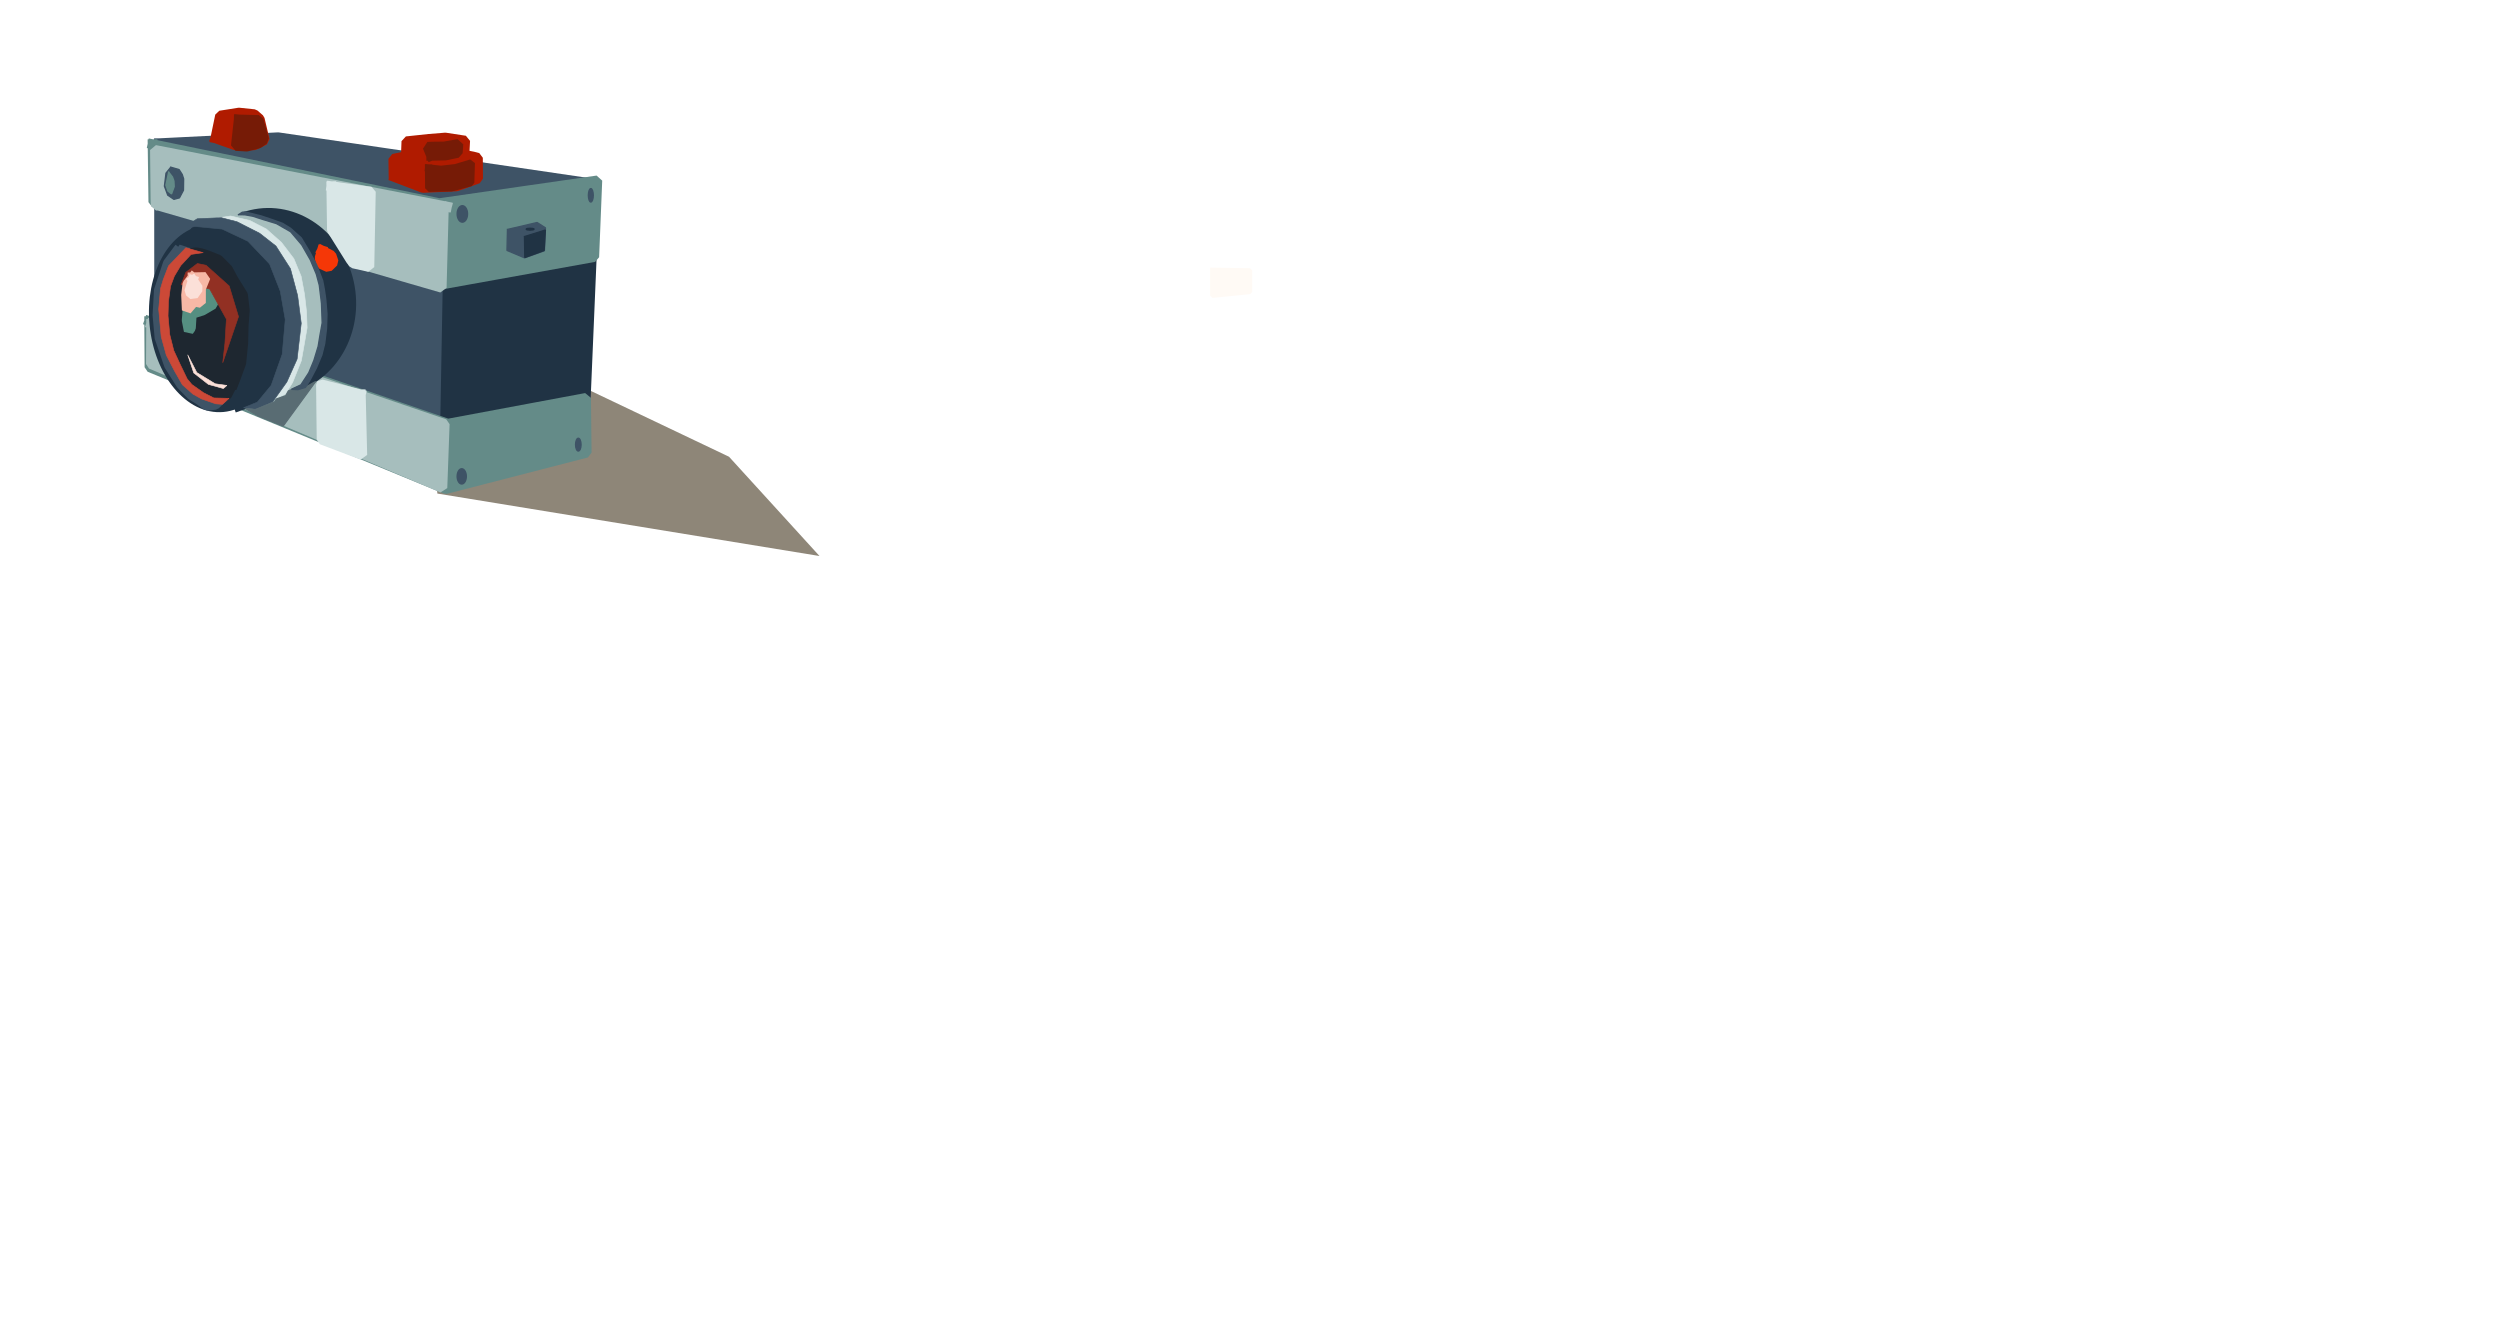 <?xml version="1.0" standalone="no"?>
<!DOCTYPE svg PUBLIC "-//W3C//DTD SVG 20010904//EN" "http://www.w3.org/TR/2001/REC-SVG-20010904/DTD/svg10.dtd">
<!-- Created using Krita: http://krita.org -->
<svg xmlns="http://www.w3.org/2000/svg" 
    xmlns:xlink="http://www.w3.org/1999/xlink"
    xmlns:krita="http://krita.org/namespaces/svg/krita"
    xmlns:sodipodi="http://sodipodi.sourceforge.net/DTD/sodipodi-0.dtd"
    width="2949.12pt"
    height="1555.2pt"
    viewBox="0 0 2949.12 1555.2">
<defs/>
<path id="shape0" transform="matrix(-0.983 -0.184 0.184 -0.983 964.778 666.248)" fill="#655b48" fill-opacity="0.733" fill-rule="evenodd" stroke="#000000" stroke-opacity="0" stroke-width="0" stroke-linecap="square" stroke-linejoin="bevel" d="M534.89 214.429C529.278 196.343 476.587 67.68 456.575 0L0 10.527L126.439 105.994"/><path id="shape0" transform="translate(187.655, 161.941)" fill="#3e5366" fill-rule="evenodd" stroke="#3e5366" stroke-width="11.599" stroke-linecap="square" stroke-linejoin="bevel" d="M0 7.039L0.182 260.455L339.416 399.113L493.48 367.846L507.668 54.023L140.423 0L0 7.039"/><path id="shape1" transform="translate(524.524, 260)" fill="#203344" fill-rule="evenodd" stroke="#203344" stroke-width="11.599" stroke-linecap="square" stroke-linejoin="bevel" d="M4.002 50.749L0 272.733L166.252 214.618L175.347 0L4.002 50.749"/><path id="shape2" transform="translate(180.015, 170.126)" fill="#648b88" fill-rule="evenodd" stroke="#648b88" stroke-width="11.599" stroke-linecap="square" stroke-linejoin="bevel" d="M0 0L0.909 68.265L342.69 165.179L520.947 133.092L524.584 42.727L338.324 69.575L0 0"/><path id="shape3" transform="translate(176.013, 378.85)" fill="#648b88" fill-rule="evenodd" stroke="#648b88" stroke-width="11.599" stroke-linecap="square" stroke-linejoin="bevel" d="M0 0L0.364 54.35L349.784 198.083L516.035 155.193L515.308 90.529L352.33 120.978L0 0"/><path id="shape4" transform="translate(182.827, 176.897)" fill="#a6bebd" fill-rule="evenodd" stroke="#a6bebd" stroke-width="11.599" stroke-linecap="square" stroke-linejoin="bevel" d="M344.327 66.792L340.78 65.809L338.188 162.559L4.229 65.687L1.228 65.687L0.682 61.389L0 0L344.327 66.792"/><path id="shape5" transform="translate(178.052, 382.184)" fill="#a6bebd" fill-rule="evenodd" stroke="#a6bebd" stroke-width="11.599" stroke-linecap="square" stroke-linejoin="bevel" d="M0.273 0L0 47.27L343.781 193.377L346.509 117.991L0.273 0"/><ellipse id="shape6" transform="matrix(0.992 -0.124 0.124 0.992 211.181 263.649)" rx="95.4" ry="104.76" cx="95.4" cy="104.76" fill="#203344" fill-rule="evenodd" stroke="#203344" stroke-width="11.599" stroke-linecap="square" stroke-linejoin="bevel"/><ellipse id="shape7" transform="matrix(0.996 -0.092 0.092 0.996 172.512 277.793)" rx="71.587" ry="104.928" cx="71.587" cy="104.928" fill="#203344" fill-rule="evenodd" stroke="#203344" stroke-width="11.599" stroke-linecap="square" stroke-linejoin="bevel"/><path id="shape8" transform="translate(228.937, 252.652)" fill="#203344" fill-rule="evenodd" stroke="#203344" stroke-width="11.599" stroke-linecap="square" stroke-linejoin="bevel" d="M52.658 226.527L123.052 201.235L78.851 0C52.568 6.385 26.284 12.769 0 19.154L37.243 210.566"/><path id="shape9" transform="translate(185.798, 294.127)" fill="#3e5366" fill-rule="evenodd" stroke="#3e5366" stroke-width="11.599" stroke-linecap="square" stroke-linejoin="bevel" d="M22.419 2.701L12.278 16.289L1.637 48.375L0 77.719L2.41 104.321L13.688 137.062L27.784 159.408L39.971 171.972L49.021 177.579L58.282 184.438L68.104 183.456L81.671 170.253L57.797 162.314L36.728 144.781L29.907 130.293L24.586 113.226L18.038 93.336L26.087 41.523L32.771 30.842L41.093 27.404L42.73 24.58L24.419 0L31.013 2.128"/><path id="shape10" transform="translate(195.848, 297.716)" fill="#1e2730" fill-rule="evenodd" stroke="#1e2730" stroke-width="11.599" stroke-linecap="square" stroke-linejoin="bevel" d="M25.511 5.764L14.673 16.079L2.319 39.283L0 65.067L1.031 86.555L8.261 116.021L14.946 130.264L21.63 142.91L28.558 151.789L36.091 160.222L44.822 166.115L52.052 169.43L62.147 171.395L66.786 170.781L71.833 168.694L76.881 158.871L77.699 160.099L81.792 149.54L88.749 130.509L91.069 107.427L91.614 85.818L92.978 68.629L90.796 50.212L79.746 32.409L72.925 19.763L61.874 8.59C47.687 2.92 32.189 -4.314 29.103 3.268"/><path id="shape11" transform="translate(252.947, 252.406)" fill="#a6bebd" fill-rule="evenodd" stroke="#a6bebd" stroke-width="11.599" stroke-linecap="square" stroke-linejoin="bevel" d="M0 5.893C16.501 4.659 29.742 10.321 42.887 16.187C62.311 26.569 66.75 34.764 74.141 43.39C89.809 71.281 91.489 81.353 94.399 92.992C97.147 114.092 100.369 129.948 96.778 138.253C94.96 160.832 96.139 178.922 92.143 177.679C86.324 194.491 77.626 214.555 73.211 212.69L54.159 231.193L95.085 215.968L114.73 177.416C122.417 160.564 124.966 140.002 126.189 118.482C124.448 102.771 124.833 89.653 115.821 65.073C111.926 57.627 106.786 45.681 94.981 29.754C85.493 21.817 76.052 13.682 64.559 14.161C79.029 17.427 88.064 19.137 44.473 5.771L21.555 0L0 5.893"/><path id="shape12" transform="translate(249.097, 254.818)" fill="#d9e7e7" fill-rule="evenodd" stroke="#d9e7e7" stroke-width="0.72" stroke-linecap="square" stroke-linejoin="bevel" d="M7.867 2.292L23.01 0L45.519 5.279L65.027 15.306L82.944 31.186L97.496 50.258L106.136 71.13L110.137 92.534L112.502 113.038L113.184 131.824L109.546 152.819L106.363 170.663L96.131 196.248L87.628 210.122L71.212 217.407L95.586 167.681L101.133 112.144L93.949 81.49L69.302 33.996L28.421 9.686L0 5.102L7.867 2.292"/><path id="shape13" transform="translate(220.858, 256.814)" fill="#3e5366" fill-rule="evenodd" stroke="#3e5366" stroke-width="0.72" stroke-linecap="square" stroke-linejoin="bevel" d="M9.14 10.313L41.108 13.383L71.576 27.748L97.132 54.555L109.773 86.723L115.64 120.201L112.047 161.127L99.042 197.797L82.626 217.646L66.392 224.194L80.852 225.995L100.77 217.237L117.549 193.745L129.645 166.734L134.511 124.539L130.237 91.798L121.779 60.203L104.635 33.396L85.354 18.294L58.661 4.747L40.199 0L11.914 1.228L1.091 7.94L0 12.442L9.14 10.313"/><path id="shape14" transform="translate(187.216, 292.275)" fill="#cc4937" fill-rule="evenodd" stroke="#cc4937" stroke-width="0.72" stroke-linecap="square" stroke-linejoin="bevel" d="M52.252 5.788L32.058 0L11.608 21.386L5.37 37.563L2.122 48.271L0 72.522L2.958 104.934L8.971 126.638L18.392 144.856L27.91 161.554L40.386 172.609L50.451 178.252L67.236 184.098L75.178 184.648L82.991 177.644L65.017 177.181L52.83 170.988L39.164 161.351L33.602 154.695L25.177 137.216L17.782 121.242L13.023 102.402L10.997 80.322L11.511 63.145L13.955 45.522L18.457 33.512L26.013 20.952L38.168 7.843L52.252 5.788"/><path id="shape15" transform="translate(220.229, 327.224)" fill="#558f81" fill-rule="evenodd" stroke="#558f81" stroke-width="11.599" stroke-linecap="square" stroke-linejoin="bevel" d="M2.637 20.095L0 50.708L2.456 63.231L4.957 59.712L5.957 43.177L18.69 39.166L31.104 31.882L31.104 12.442L27.512 0L9.731 2.824L2.637 20.095"/><path id="shape16" transform="translate(213.59, 310.854)" fill="#923023" fill-rule="evenodd" stroke="#923023" stroke-width="0.72" stroke-linecap="square" stroke-linejoin="bevel" d="M29.467 2.087L19.281 0L5.684 10.354L0 25.006L33.742 30.04L53.477 65.564L51.749 94.13L49.157 117.09L67.756 62.658L56.797 26.52L29.467 2.087"/><path id="shape17" transform="translate(219.547, 326.815)" fill="#f7b8a6" fill-rule="evenodd" stroke="#f7b8a6" stroke-width="11.599" stroke-linecap="square" stroke-linejoin="bevel" d="M7.685 0.327L1.546 8.144L0 21.282L0.819 39.085L9.595 28.853L17.462 30.531L17.507 13.629L23.01 0L7.685 0.327"/><path id="shape18" transform="translate(221.548, 418.858)" fill="#fbe0d8" fill-rule="evenodd" stroke="#fbe0d8" stroke-width="0.72" stroke-linecap="square" stroke-linejoin="bevel" d="M0 0L7.003 21.036L24.283 34.542L41.927 39.453L46.065 35.81L32.241 33.846L10.595 20.627L0 0"/><path id="shape19" transform="translate(223.185, 330.58)" fill="#fbe0d8" fill-rule="evenodd" stroke="#fbe0d8" stroke-width="11.599" stroke-linecap="square" stroke-linejoin="bevel" d="M4.275 0L0 13.465L5.139 17.721L10.732 9.781L4.275 0"/><path id="shape20" transform="translate(377.025, 295.416)" fill="#f53707" fill-rule="evenodd" stroke="#f53707" stroke-width="11.599" stroke-linecap="square" stroke-linejoin="bevel" d="M2.701 0L0 8.798L2.058 16.322L10.161 19.91L16.592 13.601L13.955 5.788L2.701 0"/><path id="shape21" transform="translate(254.061, 132.847)" fill="#b01b00" fill-rule="evenodd" stroke="#b01b00" stroke-width="11.599" stroke-linecap="square" stroke-linejoin="bevel" d="M0 30.285L5.548 3.52L27.83 0L45.837 1.883L52.295 7.53L58.206 32.414L45.656 38.553L23.373 38.553L0 30.285"/><path id="shape22" transform="translate(278.246, 140.961)" fill="#761b06" fill-rule="evenodd" stroke="#761b06" stroke-width="11.599" stroke-linecap="square" stroke-linejoin="bevel" d="M3.411 0L0 31.186L12.824 31.963L26.602 28.321L33.196 23.614L26.784 0.573L3.411 0"/><path id="shape23" transform="translate(464.004, 182.146)" fill="#b01b00" fill-rule="evenodd" stroke="#b01b00" stroke-width="11.599" stroke-linecap="square" stroke-linejoin="bevel" d="M1.608 26.8L34.812 39.517L74.283 37.717L99.93 28.549L99.749 3.993C67.8 -5.21 63.48 7.518 55.184 17.09C41.968 10.452 64.497 -9.263 0 5.154L0.257 24.716"/><path id="shape24" transform="translate(478.731, 162.296)" fill="#b01b00" fill-rule="evenodd" stroke="#b01b00" stroke-width="11.599" stroke-linecap="square" stroke-linejoin="bevel" d="M0 24.135L0.707 4.399L27.267 1.563L46.56 0L69.969 3.588L69.004 21.531L76.014 37.042L43.988 38.547L6.624 25.177"/><path id="shape25" transform="translate(505.569, 192.201)" fill="#761b06" fill-rule="evenodd" stroke="#761b06" stroke-width="8.64" stroke-linecap="square" stroke-linejoin="bevel" d="M0 5.975L0.182 29.835L26.92 29.303L49.657 23.287L50.385 0L31.922 5.607L14.688 7.571L0 5.975"/><path id="shape26" transform="translate(504.341, 169.814)" fill="#761b06" fill-rule="evenodd" stroke="#761b06" stroke-width="11.599" stroke-linecap="square" stroke-linejoin="bevel" d="M4.32 13.956L21.1 13.588L35.606 10.559L36.379 0L19.645 2.988L6.548 3.151L0 3.356L4.32 13.956"/><path id="shape27" transform="translate(390.861, 219.702)" fill="#d9e7e7" fill-rule="evenodd" stroke="#d9e7e7" stroke-width="11.599" stroke-linecap="square" stroke-linejoin="bevel" d="M0 0L0.728 51.649L22.737 86.846L26.102 91.102L44.837 95.276L46.565 6.385L0 0"/><path id="shape28" transform="translate(378.675, 453.394)" fill="#d9e7e7" fill-rule="evenodd" stroke="#d9e7e7" stroke-width="11.599" stroke-linecap="square" stroke-linejoin="bevel" d="M46.929 11.869L48.657 83.408L0.728 65.237L0 0.409L0.364 0L46.929 11.869"/><path id="shape29" transform="translate(289.664, 450.008)" fill="#596c73" fill-rule="evenodd" stroke="#596c73" stroke-width="1.44" stroke-linecap="square" stroke-linejoin="bevel" d="M15.253 40.792L44.45 52.529L82.808 0C76.035 3.105 67.057 11.043 64.482 4.952L50.544 11.071L47.406 16.78L36.356 20.688L34.333 24.044L11.3 33.191L0 32.045L15.253 40.792"/><path id="shape30" transform="translate(281.418, 250.007)" fill="#3e5366" fill-rule="evenodd" stroke="#3e5366" stroke-width="1.634" stroke-linecap="square" stroke-linejoin="bevel" d="M0 3.212L4.373 0.376L7.781 0L26.785 4.775L40.451 9.376L51.994 13.515L61.48 19.418L73.988 30.647L84.149 47.489L92.059 62.422L99.165 80.972L101.191 91.712L102.799 102.882L104.246 120.333L103.731 137.436L101.545 155.378L98.201 168.777L91.77 184.086L84.31 198.324L78.843 207.006L70.001 209.61L62.412 209.234L73.538 203.996L82.895 189.613L88.876 175.173L93.892 158.619L96.014 145.684L98.651 130.924L97.815 107.889L95.242 86.445L91.737 73.391L84.663 56.49L74.535 38.809L61.383 23.326L44.695 13.747L29.132 9.001L16.56 4.979L7.492 3.358L0 3.212"/><path id="shape31" transform="translate(598.068, 262.509)" fill="#3e5366" fill-rule="evenodd" stroke="#3e5366" stroke-width="1.634" stroke-linecap="square" stroke-linejoin="bevel" d="M0.579 8.161L0 32.875L20.643 41.615L44.116 33.28L45.338 6.251L35.499 0L0.579 8.161"/><path id="shape32" transform="translate(618.711, 271.365)" fill="#203344" fill-rule="evenodd" stroke="#203344" stroke-width="1.634" stroke-linecap="square" stroke-linejoin="bevel" d="M0 7.698L0.386 32.412L23.151 24.078L24.631 0L0 7.698"/><ellipse id="shape33" transform="translate(620.64, 269.28)" rx="4.68" ry="1.08" cx="4.68" cy="1.08" fill="#203344" fill-rule="evenodd" stroke="#203344" stroke-width="1.634" stroke-linecap="square" stroke-linejoin="bevel"/><ellipse id="shape34" transform="translate(539.28, 242.64)" rx="6.12" ry="9.72" cx="6.12" cy="9.72" fill="#3e5366" fill-rule="evenodd" stroke="#3e5366" stroke-width="1.634" stroke-linecap="square" stroke-linejoin="bevel"/><ellipse id="shape35" transform="translate(694.08, 222.48)" rx="2.88" ry="7.92" cx="2.88" cy="7.92" fill="#3e5366" fill-rule="evenodd" stroke="#3e5366" stroke-width="1.634" stroke-linecap="square" stroke-linejoin="bevel"/><ellipse id="shape36" transform="translate(539.28, 552.96)" rx="5.4" ry="9" cx="5.4" cy="9" fill="#3e5366" fill-rule="evenodd" stroke="#3e5366" stroke-width="1.634" stroke-linecap="square" stroke-linejoin="bevel"/><ellipse id="shape37" transform="translate(678.96, 516.96)" rx="3.24" ry="7.56" cx="3.24" cy="7.56" fill="#3e5366" fill-rule="evenodd" stroke="#3e5366" stroke-width="1.634" stroke-linecap="square" stroke-linejoin="bevel"/><path id="shape38" transform="translate(193.968, 197.222)" fill="#3e5366" fill-rule="evenodd" stroke="#3e5366" stroke-width="1.634" stroke-linecap="square" stroke-linejoin="bevel" d="M7.524 0L1.865 7.061L0 22.399L3.923 32.991L11.19 37.91L17.685 36.174L22.444 27.203L22.637 13.775L20.965 8.566L17.299 2.894L7.524 0"/><path id="shape39" transform="translate(195.705, 203.01)" fill="#648b88" fill-rule="evenodd" stroke="#648b88" stroke-width="1.634" stroke-linecap="square" stroke-linejoin="bevel" d="M3.28 0L0 15.338L2.379 22.341L6.624 25.698L9.775 17.132L9.454 10.65L7.781 5.846L3.28 0"/><path id="shape40" transform="translate(1430.087, 318.267)" fill="#fffaf5" fill-rule="evenodd" stroke="#fffaf5" stroke-width="5.09" stroke-linecap="square" stroke-linejoin="bevel" d="M0 0L0 30.613L44.473 26.193L44.473 0.655L0 0"/>
</svg>
